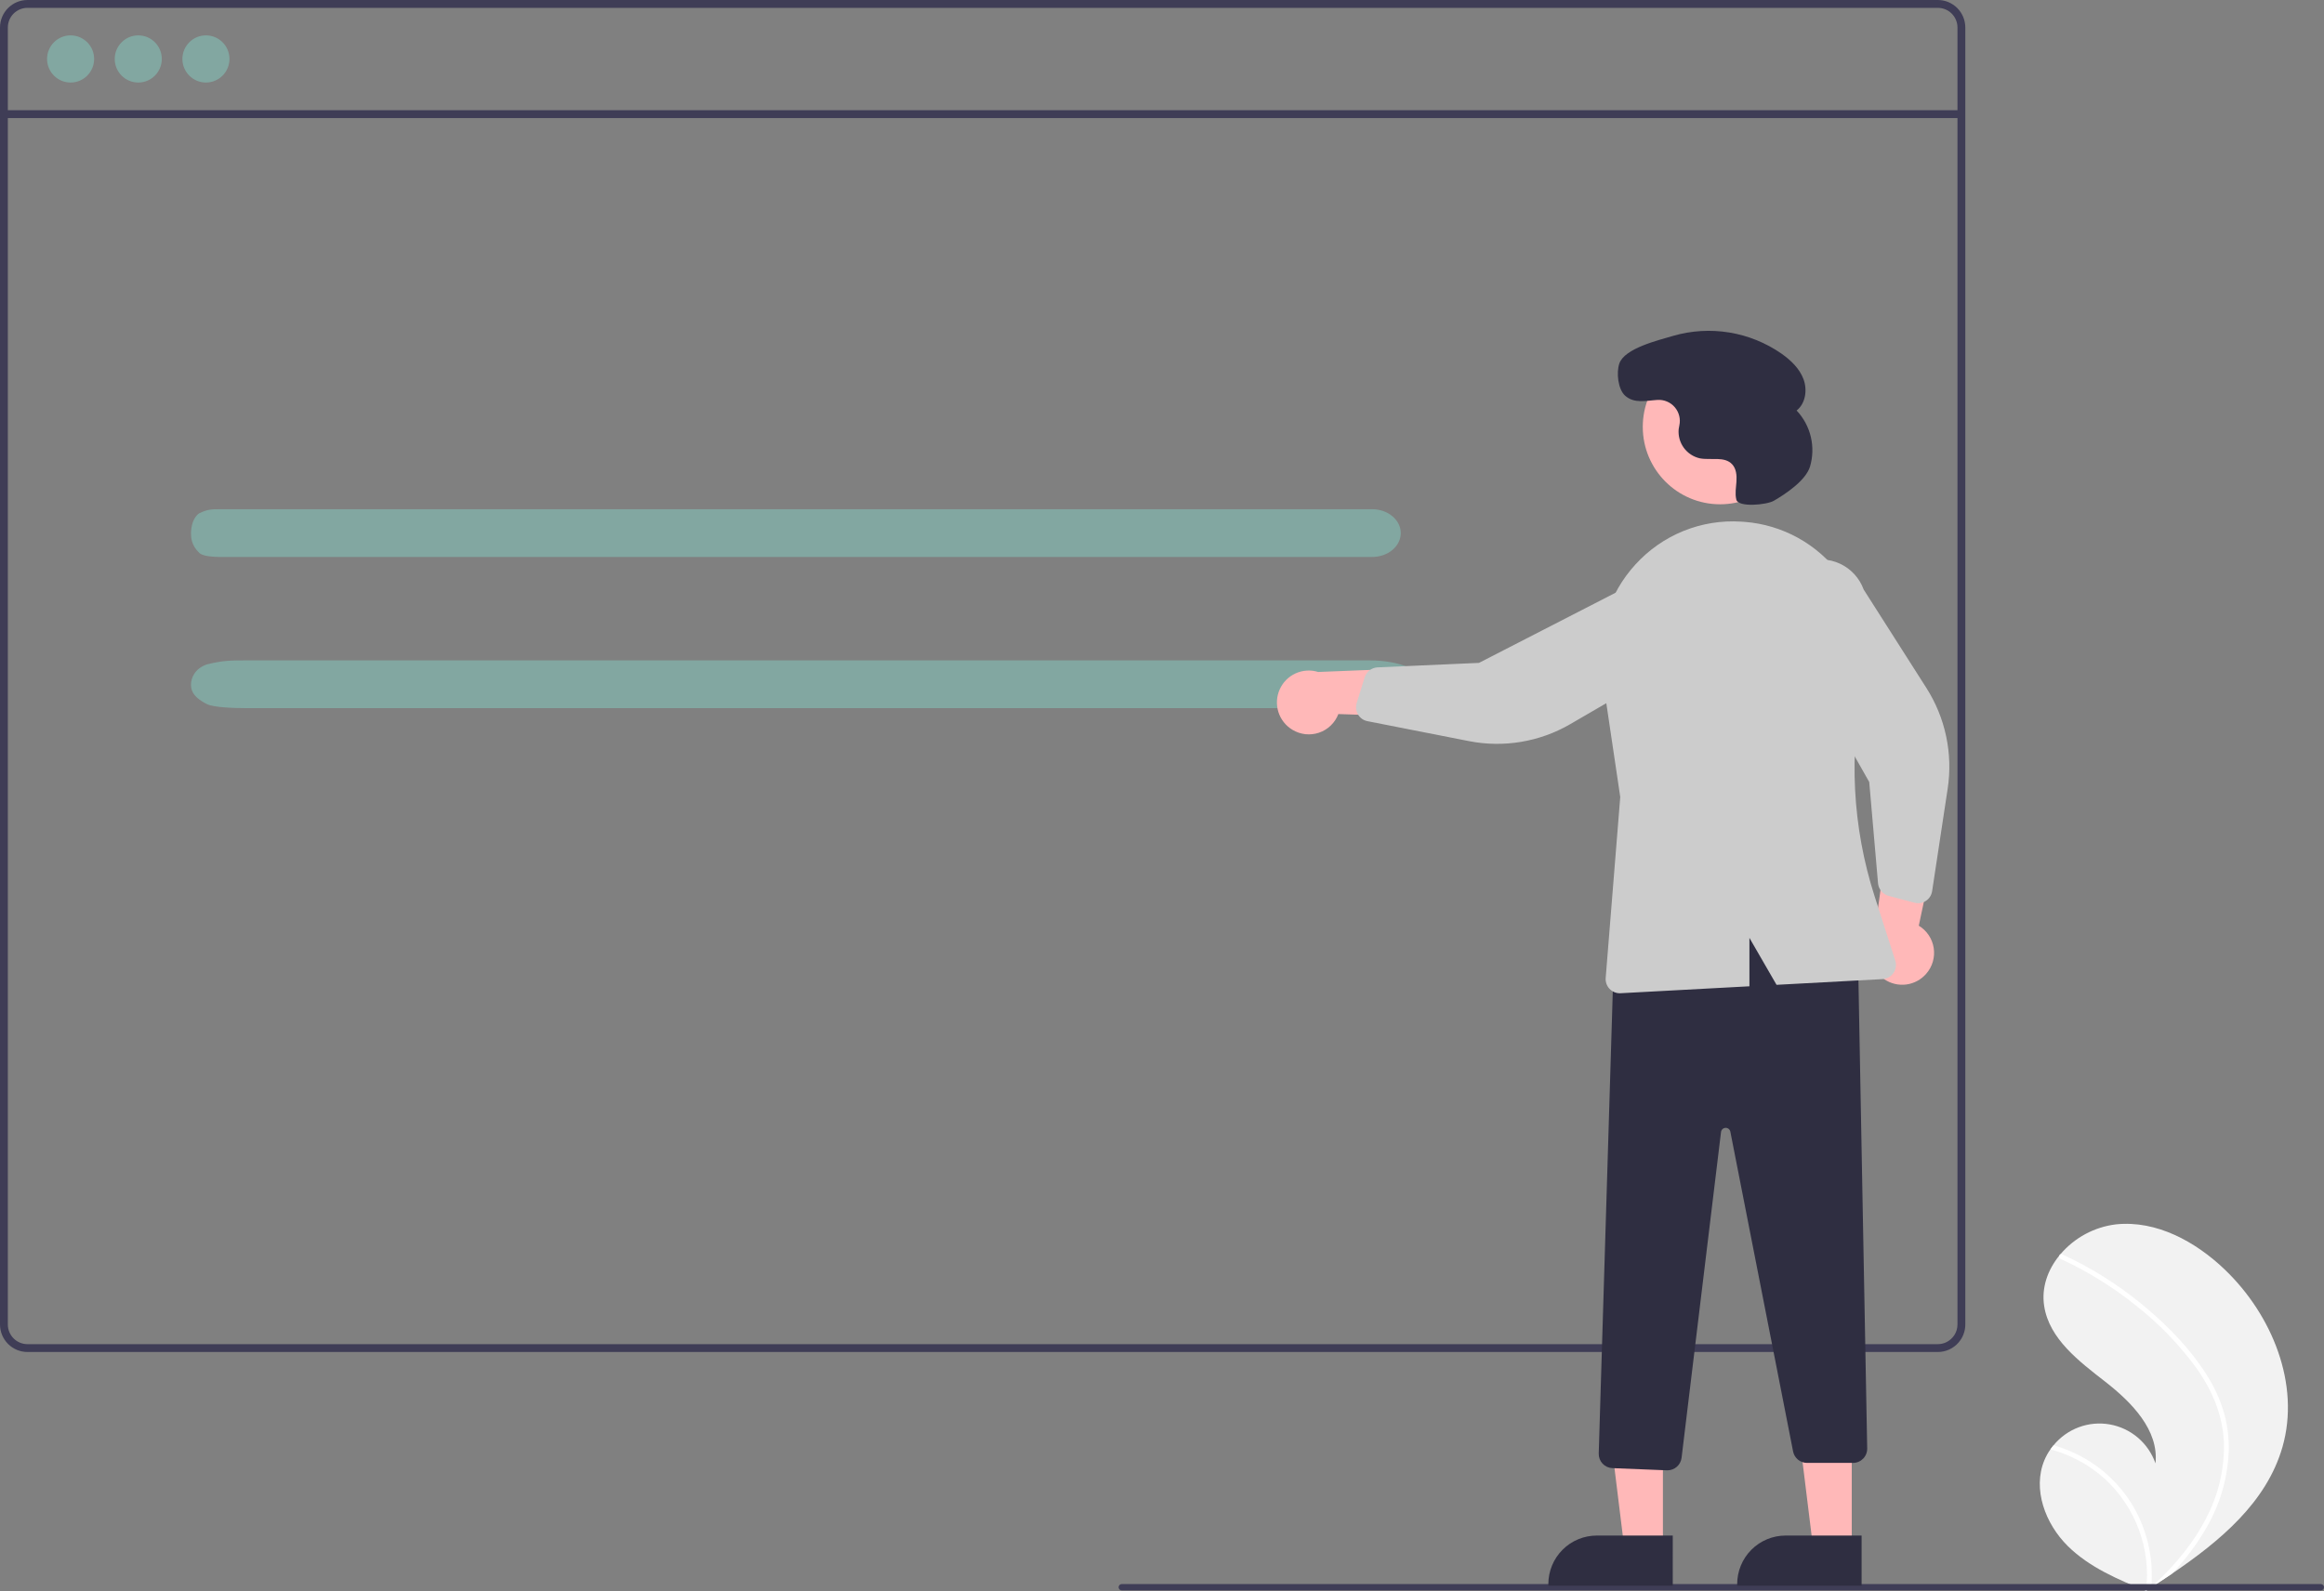<svg width="292" height="200" viewBox="0 0 292 200" fill="none" xmlns="http://www.w3.org/2000/svg">
<rect x="0" y="0" width="292" height="200" fill="#808080" stroke="none"/>
<g clip-path="url(#clip0_13_617)">
<path d="M172.138 89H30.87C29.5 89 26.872 88.927 26.012 88.5C24 87.5 24 86.5 24 86C24 85.204 24.5 84 26.012 83.5C28 83 29.048 83 30.87 83H172.138C173.959 83.001 175.704 83.317 176.991 83.88C178.277 84.442 179 85.205 179 86C179 86.795 178.277 87.558 176.991 88.12C175.704 88.683 173.959 88.999 172.138 89Z" fill="#82A7A1"/>
<path fill-rule="evenodd" clip-rule="evenodd" d="M27.59 70H98.59H101.414H172.414C173.365 69.999 174.278 69.683 174.95 69.12C175.622 68.558 176 67.795 176 67C176 66.205 175.622 65.442 174.95 64.88C174.278 64.317 173.365 64.001 172.414 64H101.414H98.59H27.59C26.638 64 26.09 64 25.052 64.5C24.261 65 24 66.204 24 67C24 67.5 24 68.5 25.052 69.5C25.501 69.927 26.874 70 27.59 70Z" fill="#82A7A1"/>
<path d="M286.778 181.874C284.781 188.82 278.947 193.683 272.862 197.813C272.013 198.39 271.163 198.953 270.313 199.504C270.307 199.506 270.301 199.512 270.295 199.514C270.254 199.54 270.213 199.567 270.175 199.593C270 199.707 269.824 199.82 269.65 199.932L269.746 199.975C269.746 199.975 269.84 200.025 269.737 199.983C269.706 199.97 269.674 199.959 269.644 199.946C266.109 198.517 262.511 196.983 259.802 194.306C256.992 191.527 255.35 187.167 256.871 183.516C257.071 183.037 257.324 182.583 257.625 182.161C257.748 181.984 257.881 181.814 258.019 181.648C258.859 180.621 259.956 179.837 261.198 179.376C262.44 178.915 263.782 178.794 265.086 179.025C266.39 179.257 267.609 179.832 268.618 180.692C269.627 181.552 270.389 182.666 270.826 183.919C271.273 179.747 267.841 176.253 264.538 173.675C261.234 171.098 257.479 168.291 256.84 164.143C256.483 161.835 257.284 159.598 258.743 157.803C258.788 157.748 258.833 157.694 258.88 157.64C260.656 155.549 263.153 154.206 265.874 153.88C270.941 153.352 275.863 156.04 279.543 159.571C285.468 165.251 289.05 173.977 286.778 181.874Z" fill="#F2F2F2"/>
<path d="M277.255 172.789C278.227 174.305 278.974 175.956 279.471 177.688C279.891 179.236 280.078 180.839 280.026 182.442C279.89 185.742 278.966 188.961 277.331 191.829C276.099 194.004 274.597 196.015 272.862 197.813C272.013 198.39 271.163 198.953 270.313 199.504C270.307 199.506 270.301 199.512 270.295 199.514C270.254 199.54 270.213 199.567 270.175 199.593C270 199.707 269.824 199.82 269.65 199.932C269.65 199.932 269.84 200.025 269.737 199.983C269.706 199.97 269.674 199.959 269.644 199.946C269.961 197.343 269.65 194.701 268.739 192.243C267.827 189.785 266.341 187.581 264.405 185.817C262.464 184.08 260.141 182.827 257.625 182.161C257.748 181.984 257.881 181.814 258.02 181.648C258.991 181.921 259.937 182.28 260.846 182.72C264.094 184.283 266.753 186.853 268.431 190.049C269.936 192.951 270.584 196.223 270.298 199.482C270.444 199.35 270.589 199.215 270.73 199.081C273.416 196.572 275.802 193.691 277.417 190.366C278.818 187.55 279.506 184.432 279.422 181.287C279.29 177.858 277.926 174.681 275.952 171.916C273.789 168.966 271.233 166.326 268.356 164.07C265.456 161.742 262.283 159.779 258.908 158.224C258.832 158.188 258.772 158.125 258.741 158.046C258.711 157.968 258.711 157.881 258.743 157.803C258.766 157.733 258.815 157.674 258.88 157.64C258.913 157.626 258.95 157.619 258.986 157.621C259.023 157.622 259.058 157.632 259.09 157.649C259.507 157.842 259.921 158.037 260.332 158.24C263.751 159.934 266.947 162.047 269.847 164.531C272.648 166.924 275.284 169.658 277.255 172.789Z" fill="white"/>
<path d="M243.48 4.50498e-09H3.448C2.534 0.001 1.657 0.365 1.011 1.013C0.364 1.661 0.001 2.54 0 3.456V166.467C0.001 167.384 0.364 168.262 1.011 168.91C1.657 169.558 2.534 169.922 3.448 169.923H243.48C243.979 169.923 244.471 169.815 244.924 169.606C245.377 169.396 245.779 169.091 246.102 168.711C246.13 168.681 246.155 168.649 246.177 168.615C246.383 168.363 246.55 168.081 246.672 167.779C246.845 167.364 246.934 166.918 246.932 166.467V3.456C246.931 2.539 246.567 1.66 245.92 1.012C245.273 0.364 244.395 -4.6755e-05 243.48 4.50498e-09ZM245.948 166.467C245.948 166.95 245.807 167.421 245.54 167.823C245.304 168.176 244.983 168.465 244.607 168.663C244.259 168.843 243.872 168.937 243.48 168.937H3.448C2.795 168.936 2.169 168.675 1.707 168.212C1.245 167.75 0.985 167.122 0.985 166.467V3.456C0.985 2.801 1.245 2.174 1.707 1.711C2.169 1.248 2.795 0.988 3.448 0.987H243.48C244.134 0.987 244.761 1.247 245.224 1.71C245.686 2.173 245.947 2.801 245.948 3.456V166.467Z" fill="#3F3D56"/>
<path d="M246.438 13.851H0.491V14.839H246.438V13.851Z" fill="#3F3D56"/>
<path d="M8.87 10.373C10.504 10.373 11.828 9.046 11.828 7.41C11.828 5.773 10.504 4.446 8.87 4.446C7.237 4.446 5.913 5.773 5.913 7.41C5.913 9.046 7.237 10.373 8.87 10.373Z" fill="#82A7A1"/>
<path d="M17.373 10.373C19.006 10.373 20.33 9.046 20.33 7.41C20.33 5.773 19.006 4.446 17.373 4.446C15.739 4.446 14.415 5.773 14.415 7.41C14.415 9.046 15.739 10.373 17.373 10.373Z" fill="#82A7A1"/>
<path d="M25.875 10.373C27.508 10.373 28.832 9.046 28.832 7.41C28.832 5.773 27.508 4.446 25.875 4.446C24.241 4.446 22.917 5.773 22.917 7.41C22.917 9.046 24.241 10.373 25.875 10.373Z" fill="#82A7A1"/>
<path d="M184.986 89.653C184.89 89.748 184.761 89.802 184.625 89.802C184.49 89.802 184.36 89.748 184.264 89.653L182.35 87.734C182.307 87.691 182.249 87.667 182.189 87.667C182.129 87.667 182.071 87.691 182.028 87.734L180.114 89.653C180.018 89.749 179.888 89.802 179.753 89.802C179.617 89.802 179.487 89.749 179.392 89.653C179.296 89.556 179.242 89.426 179.242 89.291C179.242 89.155 179.296 89.025 179.392 88.929L181.306 87.01C181.348 86.967 181.372 86.909 181.372 86.849C181.372 86.788 181.349 86.731 181.306 86.688L179.391 84.769C179.296 84.673 179.242 84.543 179.242 84.407C179.242 84.272 179.296 84.141 179.391 84.045C179.487 83.949 179.617 83.895 179.753 83.895C179.888 83.895 180.018 83.949 180.114 84.045L182.028 85.964C182.071 86.007 182.129 86.031 182.189 86.031C182.249 86.031 182.307 86.007 182.35 85.964L184.264 84.045C184.36 83.95 184.49 83.895 184.625 83.895C184.761 83.895 184.89 83.95 184.986 84.045C185.082 84.141 185.136 84.272 185.136 84.407C185.136 84.543 185.082 84.673 184.986 84.769L183.072 86.688C183.029 86.731 183.005 86.789 183.005 86.849C183.005 86.909 183.029 86.968 183.072 87.01L184.986 88.929C185.082 89.025 185.136 89.155 185.136 89.291C185.136 89.426 185.082 89.556 184.986 89.653Z" fill="#E6E6E6"/>
<path d="M291.604 199.883H140.942C140.837 199.883 140.736 199.841 140.662 199.767C140.588 199.693 140.546 199.592 140.546 199.487C140.546 199.382 140.588 199.281 140.662 199.207C140.736 199.132 140.837 199.091 140.942 199.091H291.604C291.709 199.091 291.81 199.132 291.884 199.207C291.958 199.281 292 199.382 292 199.487C292 199.592 291.958 199.693 291.884 199.767C291.81 199.841 291.709 199.883 291.604 199.883Z" fill="#3F3D56"/>
<path d="M162.391 91.724C162.889 92.025 163.446 92.213 164.024 92.276C164.602 92.338 165.186 92.272 165.736 92.084C166.286 91.895 166.788 91.588 167.207 91.183C167.626 90.779 167.951 90.288 168.16 89.744L182.283 90.215L178.446 83.94L165.623 84.455C164.688 84.164 163.68 84.227 162.788 84.631C161.896 85.036 161.184 85.754 160.786 86.65C160.387 87.546 160.331 88.558 160.626 89.493C160.922 90.428 161.55 91.221 162.391 91.724Z" fill="#FFB8B8"/>
<path d="M242.022 122.382C242.406 121.944 242.688 121.427 242.851 120.868C243.013 120.308 243.051 119.72 242.962 119.144C242.873 118.569 242.659 118.019 242.335 117.535C242.011 117.052 241.586 116.645 241.088 116.343L244.024 102.49L237.188 105.177L235.448 117.92C234.998 118.791 234.883 119.798 235.125 120.748C235.366 121.699 235.947 122.528 236.757 123.078C237.568 123.628 238.551 123.861 239.522 123.733C240.492 123.604 241.382 123.124 242.022 122.382Z" fill="#FFB8B8"/>
<path d="M208.938 194.58L204.09 194.579L201.784 175.838L208.939 175.839L208.938 194.58Z" fill="#FFB8B8"/>
<path d="M210.174 199.289L194.542 199.289V199.091C194.542 198.29 194.7 197.497 195.006 196.757C195.311 196.017 195.76 195.345 196.325 194.779C196.89 194.213 197.56 193.763 198.298 193.457C199.037 193.151 199.828 192.993 200.627 192.993L210.175 192.993L210.174 199.289Z" fill="#2F2E41"/>
<path d="M232.665 194.58L227.816 194.579L225.51 175.838L232.665 175.839L232.665 194.58Z" fill="#FFB8B8"/>
<path d="M233.901 199.289L218.269 199.289V199.091C218.269 198.29 218.426 197.497 218.732 196.757C219.038 196.017 219.486 195.345 220.051 194.779C220.616 194.213 221.287 193.763 222.025 193.457C222.763 193.151 223.554 192.993 224.353 192.993L233.901 192.993L233.901 199.289Z" fill="#2F2E41"/>
<path d="M209.443 184.794L202.58 184.518C202.112 184.498 201.671 184.294 201.351 183.951C201.032 183.607 200.86 183.151 200.873 182.682L202.806 119.122L202.933 119.076C214.961 114.715 224.911 115.045 233.352 120.083L233.447 120.139L234.605 182.044C234.61 182.281 234.567 182.517 234.479 182.737C234.392 182.957 234.262 183.158 234.096 183.327C233.93 183.496 233.733 183.631 233.515 183.722C233.297 183.814 233.062 183.861 232.826 183.861H227.039C226.627 183.861 226.228 183.717 225.909 183.454C225.591 183.192 225.373 182.827 225.293 182.422L217.41 142.232C217.382 142.093 217.307 141.969 217.196 141.881C217.085 141.793 216.947 141.747 216.806 141.753C216.665 141.758 216.53 141.813 216.426 141.909C216.322 142.005 216.256 142.135 216.239 142.275L211.281 183.227C211.226 183.658 211.017 184.056 210.692 184.344C210.367 184.633 209.948 184.793 209.513 184.795C209.49 184.795 209.467 184.794 209.443 184.794Z" fill="#2F2E41"/>
<path d="M216.12 63.381C221.484 63.381 225.832 59.023 225.832 53.647C225.832 48.272 221.484 43.913 216.12 43.913C210.756 43.913 206.407 48.272 206.407 53.647C206.407 59.023 210.756 63.381 216.12 63.381Z" fill="#FFB8B8"/>
<path d="M170.459 89.423C170.351 89.077 170.351 88.706 170.459 88.359L171.465 85.128C171.575 84.778 171.789 84.471 172.079 84.247C172.369 84.023 172.72 83.894 173.085 83.877L185.828 83.313L206.5 72.692C207.218 72.463 207.974 72.377 208.725 72.44C209.476 72.503 210.207 72.714 210.876 73.061C211.546 73.407 212.14 73.883 212.626 74.46C213.112 75.037 213.48 75.705 213.708 76.424C213.936 77.144 214.021 77.902 213.957 78.654C213.892 79.406 213.681 80.139 213.334 80.809C212.987 81.48 212.512 82.075 211.936 82.561C211.359 83.047 210.693 83.415 209.974 83.642L197.305 91.007C193.46 93.243 188.936 94.003 184.574 93.146L171.815 90.641C171.57 90.592 171.338 90.493 171.133 90.349C170.929 90.204 170.757 90.019 170.629 89.803C170.558 89.684 170.501 89.556 170.459 89.423Z" fill="#CCCCCC"/>
<path d="M241.608 113.413C241.267 113.536 240.897 113.553 240.547 113.459L237.282 112.589C236.929 112.494 236.614 112.293 236.379 112.012C236.143 111.732 236 111.386 235.967 111.02L234.861 98.286L223.393 78.038C223.133 77.33 223.016 76.576 223.047 75.822C223.078 75.068 223.257 74.327 223.574 73.642C223.891 72.957 224.34 72.341 224.894 71.83C225.449 71.319 226.099 70.923 226.806 70.663C227.514 70.404 228.266 70.287 229.018 70.319C229.771 70.352 230.51 70.532 231.193 70.851C231.876 71.169 232.49 71.62 232.999 72.176C233.508 72.733 233.903 73.384 234.161 74.094L242.043 86.465C244.435 90.22 245.386 94.718 244.717 99.122L242.763 112.004C242.726 112.252 242.636 112.488 242.501 112.699C242.366 112.91 242.188 113.09 241.979 113.227C241.863 113.304 241.738 113.366 241.608 113.413Z" fill="#CCCCCC"/>
<path d="M205.496 70.933C207.165 69.1 209.222 67.665 211.518 66.735C213.813 65.805 216.287 65.403 218.758 65.56C218.921 65.57 219.082 65.581 219.243 65.594C221.585 65.779 223.861 66.464 225.918 67.602C227.974 68.739 229.765 70.304 231.17 72.191C232.598 74.104 233.603 76.301 234.116 78.635C234.629 80.969 234.639 83.385 234.146 85.723C232.262 94.657 232.739 103.93 235.528 112.623L238.134 120.731C238.217 120.991 238.24 121.267 238.201 121.537C238.161 121.807 238.06 122.064 237.906 122.289C237.752 122.514 237.548 122.7 237.31 122.834C237.072 122.967 236.807 123.044 236.535 123.058L223.215 123.776L219.806 117.875V123.96L203.617 124.832C203.584 124.834 203.552 124.835 203.52 124.835C203.275 124.835 203.032 124.784 202.807 124.685C202.582 124.586 202.38 124.442 202.213 124.261C202.046 124.08 201.919 123.866 201.839 123.633C201.759 123.4 201.728 123.154 201.747 122.908L203.577 100.167L201.282 84.722C200.91 82.254 201.096 79.734 201.826 77.348C202.555 74.961 203.809 72.769 205.496 70.933Z" fill="#CCCCCC"/>
<path d="M222.87 62.94C221.97 63.458 218.416 63.802 218.163 62.794L218.157 62.772C217.981 62.033 218.128 61.261 218.178 60.504C218.229 59.746 218.155 58.913 217.64 58.356C216.68 57.317 214.971 57.868 213.583 57.605C212.77 57.423 212.051 56.95 211.56 56.275C211.069 55.6 210.841 54.769 210.918 53.938C210.938 53.78 210.969 53.623 211.003 53.465C211.09 53.066 211.083 52.652 210.984 52.255C210.884 51.859 210.694 51.491 210.429 51.181C210.163 50.871 209.83 50.626 209.454 50.467C209.079 50.307 208.671 50.237 208.264 50.262C206.861 50.343 205.347 50.769 204.186 49.727C203.288 48.922 203.069 46.825 203.463 45.684C204.126 43.767 208.372 42.763 210.226 42.211C212.519 41.547 214.931 41.404 217.286 41.791C219.641 42.178 221.88 43.087 223.841 44.45C225.012 45.277 226.106 46.317 226.605 47.663C227.104 49.008 226.863 50.706 225.738 51.595C226.61 52.52 227.225 53.66 227.519 54.898C227.814 56.137 227.779 57.431 227.417 58.652C226.861 60.447 224.208 62.168 222.87 62.94Z" fill="#2F2E41"/>
</g>
<defs>
<clipPath id="clip0_13_617">
<rect width="292" height="200" fill="white"/>
</clipPath>
</defs>
</svg>
